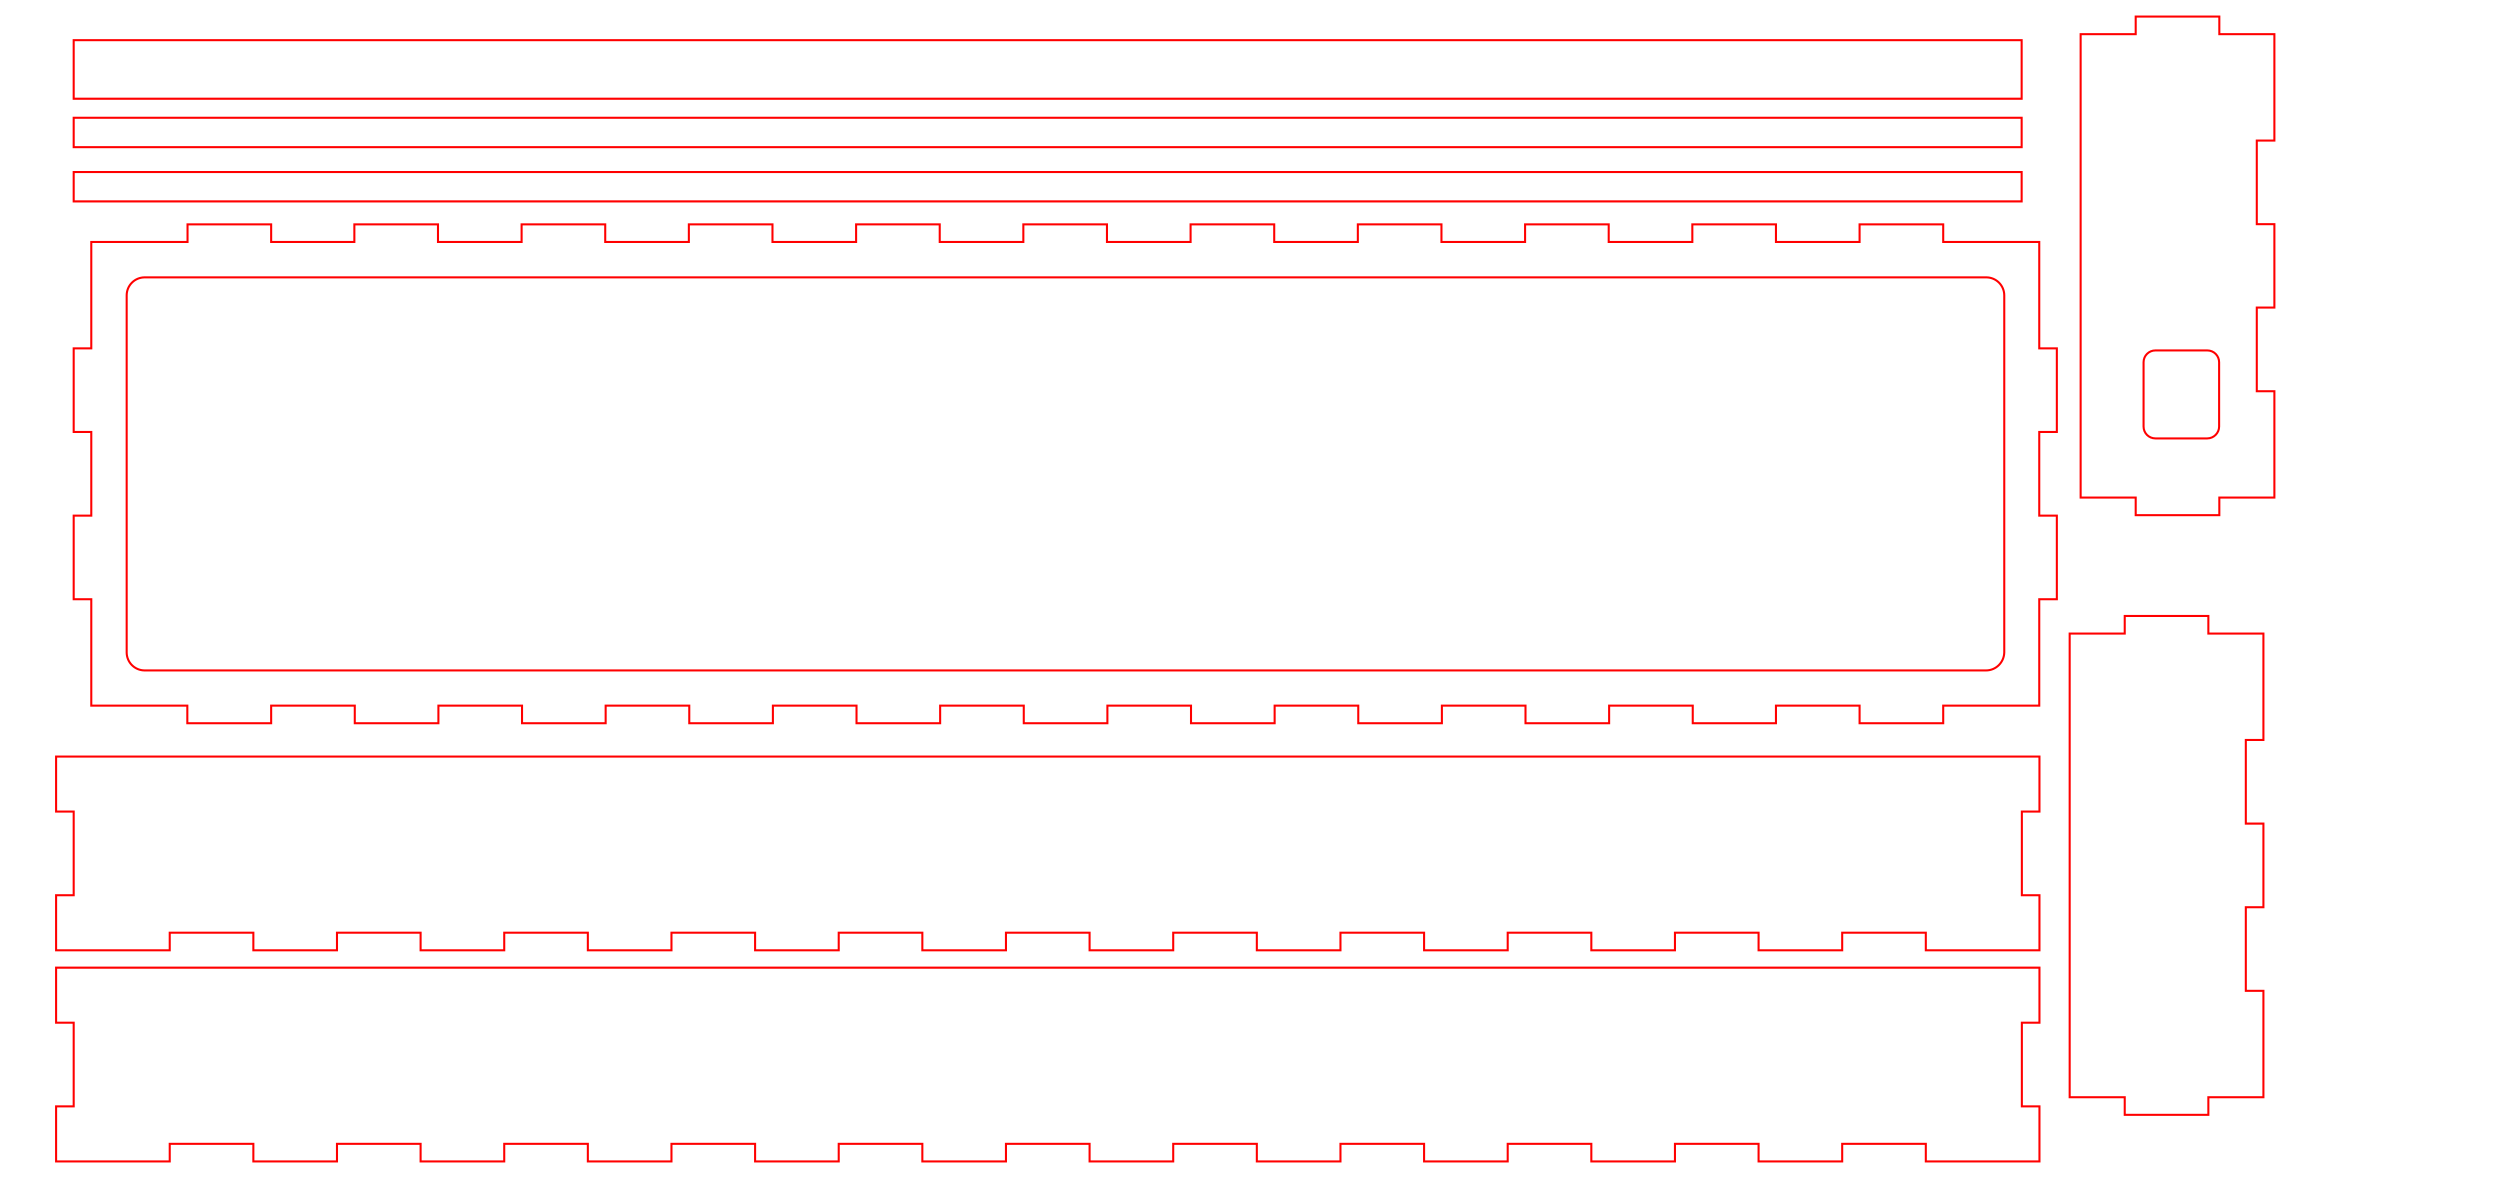 <?xml version="1.0" encoding="utf-8"?>
<!-- Generator: Adobe Illustrator 27.0.1, SVG Export Plug-In . SVG Version: 6.00 Build 0)  -->
<svg version="1.1" id="Layer_1" xmlns="http://www.w3.org/2000/svg" xmlns:xlink="http://www.w3.org/1999/xlink" x="0px" y="0px"
	 viewBox="0 0 1207.8 571.9" style="enable-background:new 0 0 1207.8 571.9;" xml:space="preserve">
<style type="text/css">
	.st0{fill:none;stroke:#FF0000;stroke-linecap:round;stroke-miterlimit:11.339;}
</style>
<path id="front_outsideCutPath" vector-effect="non-scaling-stroke" class="st0" d="M27.1,467.5v26.6h8.5v40.4h-8.5v26.6H82v-8.5
	h40.4v8.5h40.4v-8.5h40.4v8.5h40.4v-8.5H284v8.5h40.4v-8.5h40.4v8.5h40.4v-8.5h40.4v8.5H486v-8.5h40.4v8.5h40.4v-8.5h40.4v8.5h40.4
	v-8.5H688v8.5h40.4v-8.5h40.4v8.5h40.4v-8.5h40.4v8.5H890v-8.5h40.4v8.5h54.9v-26.6h-8.5v-40.4h8.5v-26.6H27.1z"/>
<path id="left_outsideCutPath" vector-effect="non-scaling-stroke" class="st0" d="M999.9,530.1h26.6v8.5h40.4v-8.5h26.6v-51.4h-8.5
	v-40.4h8.5v-40.4h-8.5v-40.4h8.5v-40.4v-11h-26.6v-8.5h-40.4v8.5h-26.6V530.1z"/>
<path id="back_outsideCutPath" vector-effect="non-scaling-stroke" class="st0" d="M27.1,365.5v26.6h8.5v40.4h-8.5v26.6H82v-8.5
	h40.4v8.5h40.4v-8.5h40.4v8.5h40.4v-8.5H284v8.5h40.4v-8.5h40.4v8.5h40.4v-8.5h40.4v8.5H486v-8.5h40.4v8.5h40.4v-8.5h40.4v8.5h40.4
	v-8.5H688v8.5h40.4v-8.5h40.4v8.5h40.4v-8.5h40.4v8.5H890v-8.5h40.4v8.5h54.9v-26.6h-8.5v-40.4h8.5v-26.6H27.1z"/>
<g>
	<path id="bottom_outsideCutPath" vector-effect="non-scaling-stroke" class="st0" d="M44.1,116.9v51.4h-8.5v40.4h8.5v40.4h-8.5
		v40.4h8.5v40.4v11h46.4v8.5H131v-8.5h40.4v8.5h40.4v-8.5h40.4v8.5h40.4v-8.5H333v8.5h40.4v-8.5h40.4v8.5h40.4v-8.5h40.4v8.5H535
		v-8.5h40.4v8.5h40.4v-8.5h40.4v8.5h40.4v-8.5H737v8.5h40.4v-8.5h40.4v8.5H858v-8.5h40.4v8.5h40.4v-8.5h46.4v-51.4h8.5v-40.4h-8.5
		v-40.4h8.5v-40.4h-8.5v-40.4v-11h-46.4v-8.5h-40.4v8.5H858v-8.5h-40.4v8.5h-40.4v-8.5h-40.4v8.5h-40.4v-8.5H656v8.5h-40.4v-8.5
		h-40.4v8.5h-40.4v-8.5h-40.4v8.5H454v-8.5h-40.4v8.5h-40.4v-8.5h-40.4v8.5h-40.4v-8.5H252v8.5h-40.4v-8.5h-40.4v8.5H131v-8.5H90.6
		v8.5C90.6,116.9,44.1,116.9,44.1,116.9z"/>
	<path class="st0" d="M959.5,323.9H69.9c-4.8,0-8.7-3.9-8.7-8.7V142.7c0-4.8,3.9-8.7,8.7-8.7h889.7c4.8,0,8.7,3.9,8.7,8.7v172.5
		C968.2,320,964.3,323.9,959.5,323.9z"/>
</g>
<rect x="35.6" y="56.9" class="st0" width="941.1" height="14.2"/>
<rect x="35.6" y="83.1" class="st0" width="941.1" height="14.2"/>
<rect x="35.6" y="19.4" class="st0" width="941.1" height="28.3"/>
<g>
	<path id="right_outsideCutPath" vector-effect="non-scaling-stroke" class="st0" d="M1005.2,240.4h26.6v8.5h40.4v-8.5h26.6V189
		h-8.5v-40.4h8.5v-40.3h-8.5V67.9h8.5V27.5v-11h-26.6V8h-40.4v8.5h-26.6L1005.2,240.4L1005.2,240.4z"/>
	<path class="st0" d="M1066.4,211.8h-25.1c-3.2,0-5.7-2.6-5.7-5.7V175c0-3.2,2.6-5.7,5.7-5.7h25.1c3.2,0,5.7,2.6,5.7,5.7v31.1
		C1072.1,209.2,1069.5,211.8,1066.4,211.8z"/>
</g>
</svg>
